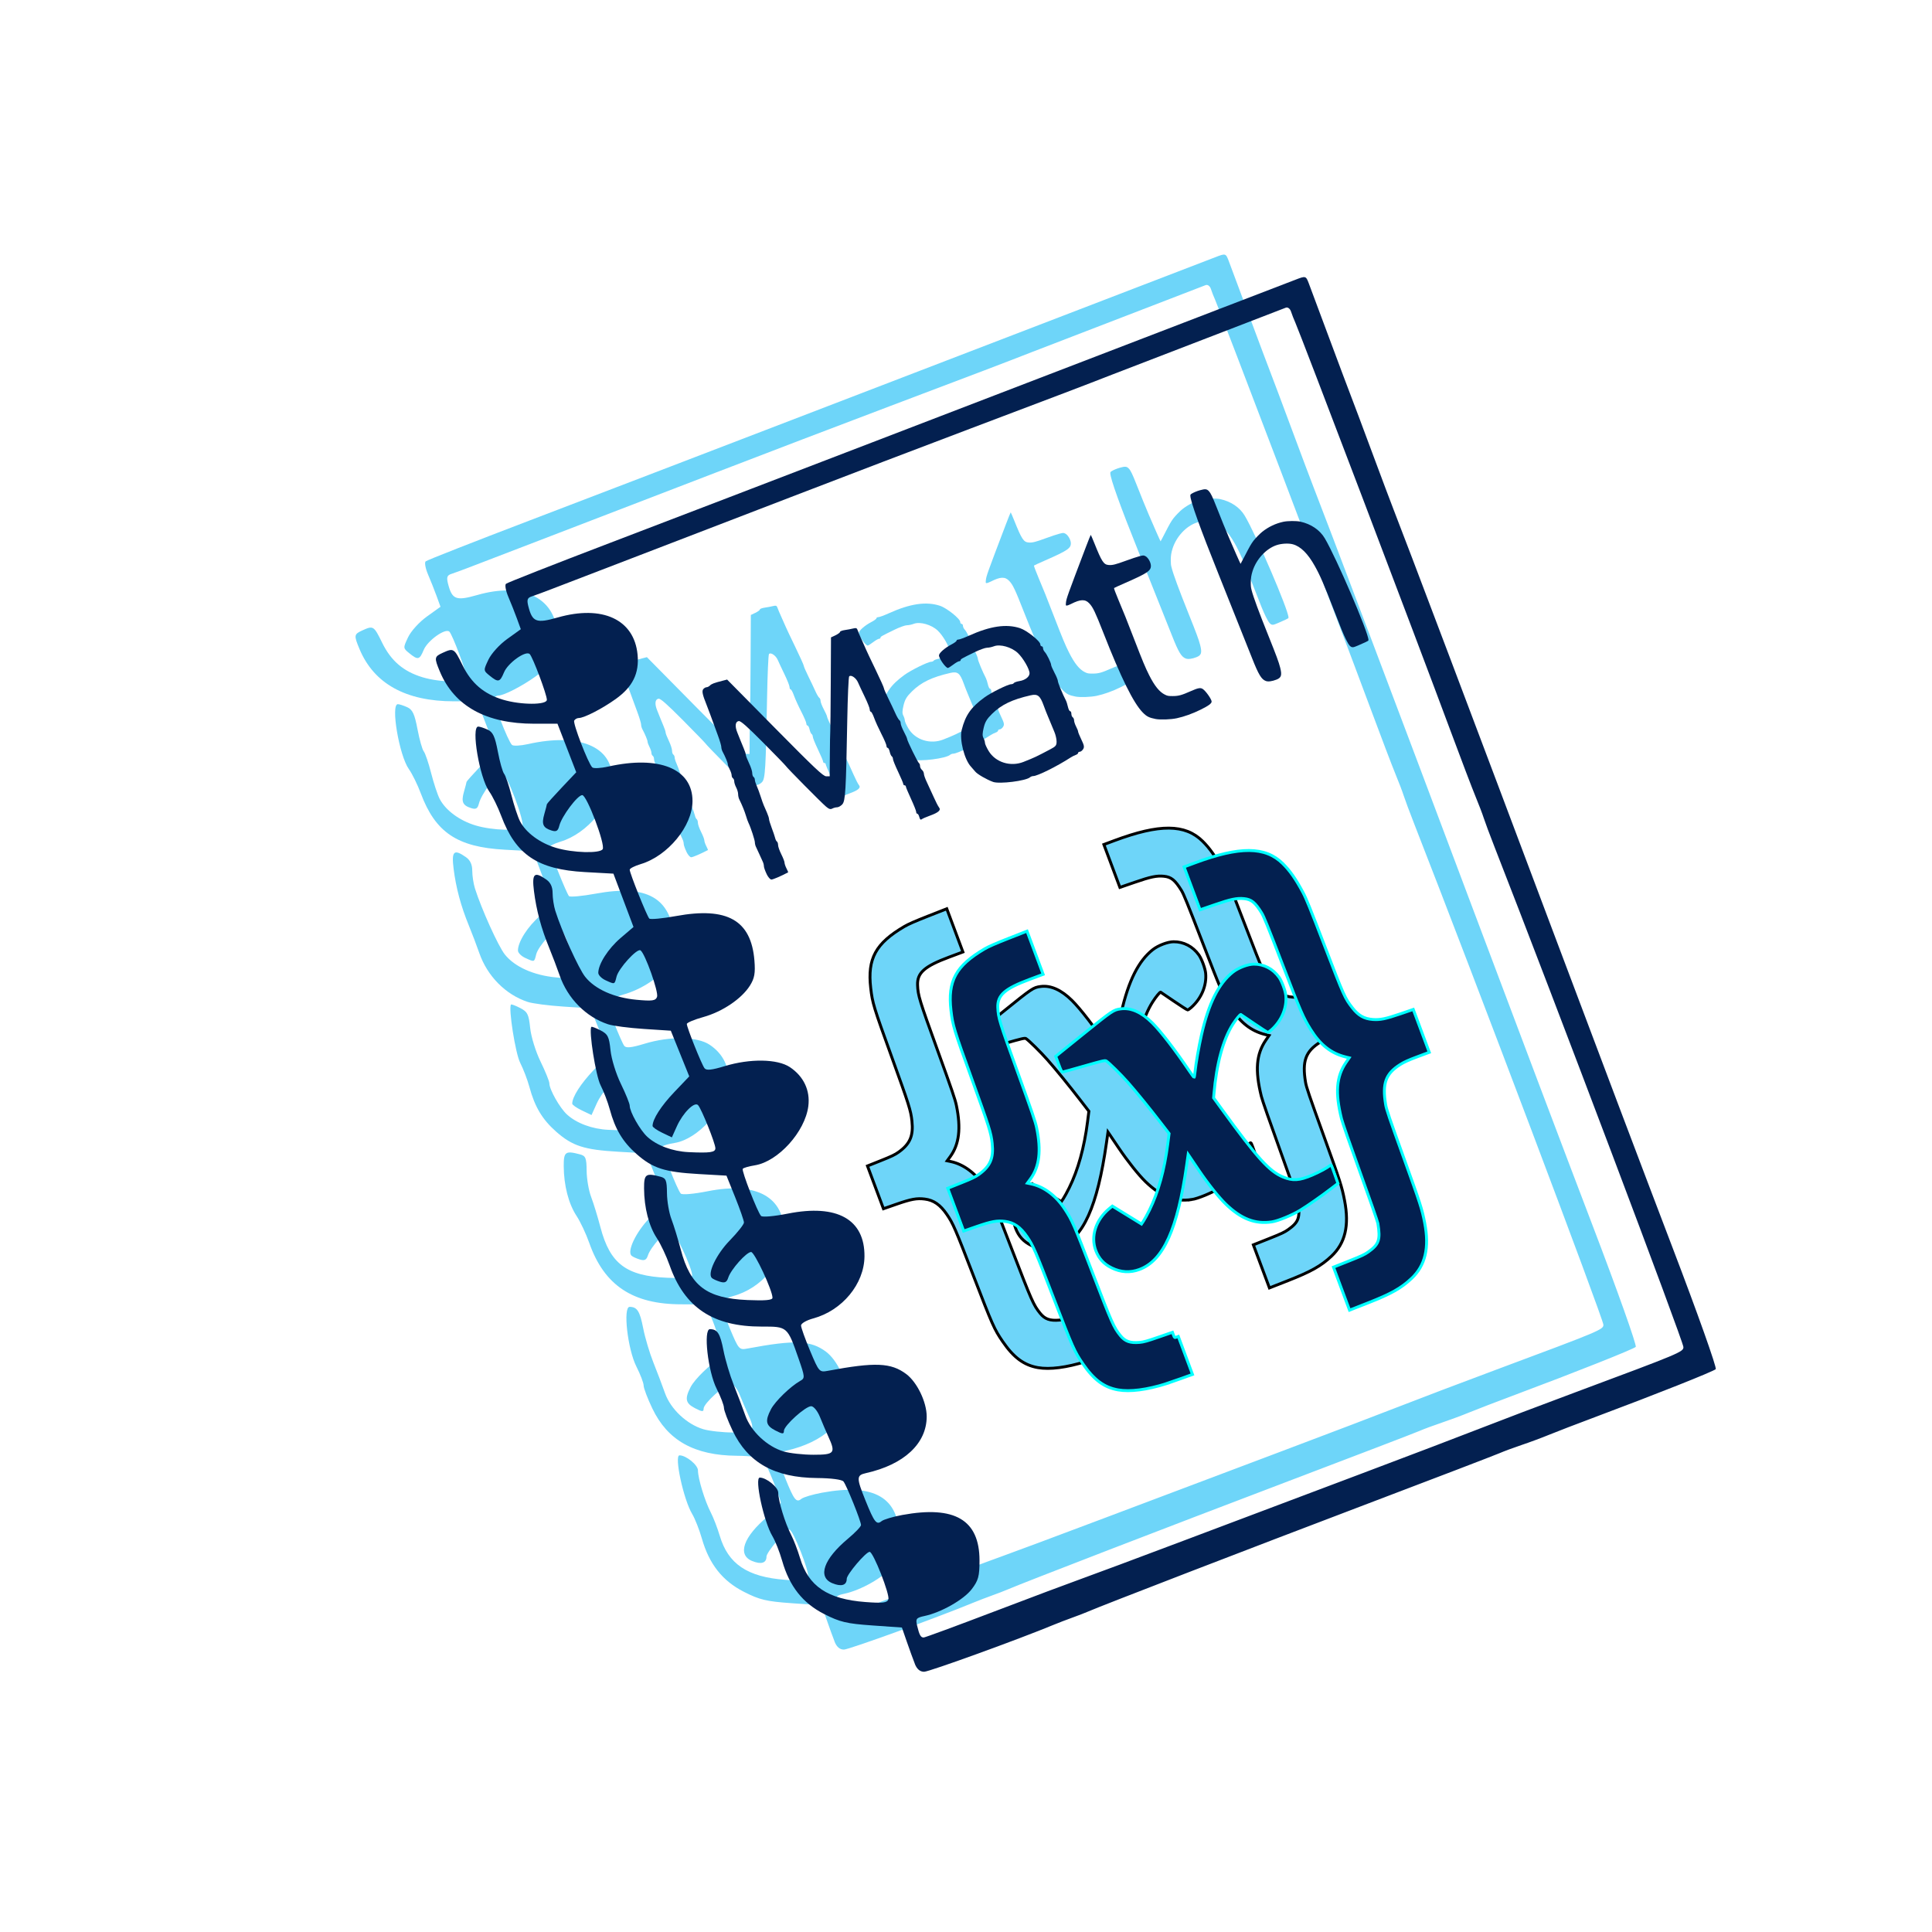<?xml version="1.0" encoding="UTF-8" standalone="no"?>
<!-- Created with Inkscape (http://www.inkscape.org/) -->

<svg
   version="1.1"
   id="svg80"
   width="512"
   height="512"
   viewBox="0 0 512 512"
   sodipodi:docname="logo maths x.svg"
   inkscape:version="1.3 (0e150ed6c4, 2023-07-21)"
   inkscape:export-filename="logo.png"
   inkscape:export-xdpi="187.5"
   inkscape:export-ydpi="187.5"
   xmlns:inkscape="http://www.inkscape.org/namespaces/inkscape"
   xmlns:sodipodi="http://sodipodi.sourceforge.net/DTD/sodipodi-0.dtd"
   xmlns="http://www.w3.org/2000/svg"
   xmlns:svg="http://www.w3.org/2000/svg"
   xmlns:rdf="http://www.w3.org/1999/02/22-rdf-syntax-ns#"
   xmlns:cc="http://creativecommons.org/ns#"
   xmlns:dc="http://purl.org/dc/elements/1.1/">
  <defs
     id="defs84">
    <clipPath
       clipPathUnits="userSpaceOnUse"
       id="clipPath27972">
      <rect
         style="opacity:1;fill:#ffff00;fill-opacity:1;fill-rule:evenodd;stroke:none;stroke-width:3.78;stroke-linecap:square;stroke-miterlimit:4;stroke-dasharray:none;stroke-opacity:1;paint-order:markers stroke fill"
         id="rect27974"
         width="611.508"
         height="483.736"
         x="-419.594"
         y="674.775" />
    </clipPath>
    <clipPath
       clipPathUnits="userSpaceOnUse"
       id="clipPath107">
      <g
         id="g107"
         transform="matrix(0.177,0,0,0.177,-148.389,300.843)">
        <rect
           y="-1528.356"
           x="938.94"
           height="1122.52"
           width="793.701"
           id="rect107"
           style="fill:#032050;fill-opacity:1;stroke-width:1" />
      </g>
    </clipPath>
    <clipPath
       clipPathUnits="userSpaceOnUse"
       id="clipPath104">
      <g
         id="g104">
        <rect
           y="-1528.356"
           x="938.94"
           height="1122.52"
           width="793.701"
           id="rect104"
           style="fill:#032050;fill-opacity:1;stroke-width:1" />
      </g>
    </clipPath>
    <clipPath
       clipPathUnits="userSpaceOnUse"
       id="clipPath105">
      <g
         id="g105"
         transform="matrix(0.583,0,0,0.583,-671.032,848.762)">
        <rect
           y="-1528.356"
           x="938.94"
           height="1122.52"
           width="793.701"
           id="rect105"
           style="fill:#032050;fill-opacity:1;stroke-width:1" />
      </g>
    </clipPath>
    <filter
       inkscape:collect="always"
       style="color-interpolation-filters:sRGB"
       id="filter2147"
       x="-0.025"
       width="1.05"
       y="-0.023"
       height="1.046">
      <feGaussianBlur
         inkscape:collect="always"
         stdDeviation="1.222"
         id="feGaussianBlur2149" />
    </filter>
    <clipPath
       clipPathUnits="userSpaceOnUse"
       id="clipPath102">
      <g
         id="g102"
         transform="matrix(0.25,0,0,0.25,-242.508,364.147)">
        <rect
           y="-1528.356"
           x="938.94"
           height="1122.52"
           width="793.701"
           id="rect102"
           style="fill:#032050;fill-opacity:1;stroke-width:1" />
      </g>
    </clipPath>
    <clipPath
       clipPathUnits="userSpaceOnUse"
       id="clipPath103">
      <g
         id="g103">
        <rect
           y="-1528.356"
           x="938.94"
           height="1122.52"
           width="793.701"
           id="rect103"
           style="fill:#032050;fill-opacity:1;stroke-width:1" />
      </g>
    </clipPath>
  </defs>
  <sodipodi:namedview
     pagecolor="#ffffff"
     bordercolor="#666666"
     borderopacity="1"
     objecttolerance="10"
     gridtolerance="10"
     guidetolerance="10"
     inkscape:pageopacity="0"
     inkscape:pageshadow="2"
     inkscape:window-width="1366"
     inkscape:window-height="699"
     id="namedview82"
     showgrid="false"
     inkscape:zoom="0.45254834"
     inkscape:cx="183.40582"
     inkscape:cy="156.88932"
     inkscape:window-x="0"
     inkscape:window-y="32"
     inkscape:window-maximized="1"
     inkscape:current-layer="svg80"
     inkscape:showpageshadow="2"
     inkscape:pagecheckerboard="0"
     inkscape:deskcolor="#d1d1d1" />
  <path
     style="opacity:1;fill:#ffff00;fill-opacity:1;fill-rule:evenodd;stroke:none;stroke-width:3.78;stroke-linecap:square;stroke-miterlimit:4;stroke-dasharray:none;stroke-opacity:1;paint-order:markers stroke fill"
     d=""
     id="path11619"
     inkscape:connector-curvature="0" />
  <path
     style="opacity:1;fill:#ffff00;fill-opacity:1;fill-rule:evenodd;stroke:#ffff00;stroke-width:3.78;stroke-linecap:square;stroke-miterlimit:4;stroke-dasharray:none;stroke-opacity:1;paint-order:markers stroke fill"
     d=""
     id="path11633"
     inkscape:connector-curvature="0" />
  <g
     id="g120"
     transform="matrix(1.69,0,0,1.69,-167.227,340.312)">
    <g
       id="g79235"
       transform="matrix(5.662,0,0,5.662,-8.493,-375.719)"
       clip-path="url(#clipPath107)">
      <path
         id="path12332"
         style="opacity:1;fill:none;stroke:#ffffff;stroke-width:0.209"
         d="m 69.728,58.456 c 0,5.725 0.091,9.112 0.346,24.031 0,0 -17.17,0.759 -25.136,0.759 -13.691,0 -24.79,-11.099 -24.79,-24.79 0,-13.691 11.099,-24.79 24.79,-24.79 13.691,0 24.79,11.099 24.79,24.79 z"
         sodipodi:nodetypes="scssss" />
      <path
         id="path11789"
         style="opacity:1;fill:#ffffff;stroke-width:0.209"
         d="m 71.056,56.53 c 0,5.725 0.091,9.112 0.346,24.031 0,0 -17.17,0.759 -25.136,0.759 -13.691,0 -24.79,-11.099 -24.79,-24.79 0,-13.691 11.099,-24.79 24.79,-24.79 13.691,0 24.79,11.099 24.79,24.79 z"
         sodipodi:nodetypes="scssss" />
    </g>
    <g
       transform="matrix(1.716,0,0,1.716,302.478,-128.364)"
       style="fill:#6ed5f9;fill-opacity:1;filter:url(#filter2147)"
       id="g2001"
       clip-path="url(#clipPath105)">
      <path
         inkscape:connector-curvature="0"
         id="path1966"
         d="m -42.333,107.48 c -0.156,-0.395 -0.487,-1.305 -0.736,-2.023 l -0.453,-1.305 -2.716,-0.19 c -2.337,-0.164 -2.95,-0.309 -4.392,-1.044 -1.96,-0.999 -3.173,-2.537 -3.837,-4.865 -0.231,-0.808 -0.631,-1.822 -0.89,-2.253 -0.788,-1.311 -1.659,-5.351 -1.154,-5.351 0.605,0 1.684,0.881 1.686,1.377 0.004,0.755 0.622,2.779 1.175,3.85 0.24,0.464 0.606,1.417 0.815,2.119 0.768,2.586 2.52,3.767 5.978,4.028 1.573,0.119 1.978,0.073 2.098,-0.237 0.163,-0.424 -1.38,-4.351 -1.71,-4.351 -0.342,0 -2.094,2.062 -2.094,2.465 0,0.595 -0.491,0.744 -1.321,0.4 -1.366,-0.566 -0.788,-2.209 1.427,-4.062 0.659,-0.551 1.198,-1.115 1.198,-1.252 0,-0.357 -1.317,-3.626 -1.604,-3.982 -0.143,-0.177 -1.121,-0.305 -2.412,-0.316 -3.89,-0.032 -6.322,-1.396 -7.723,-4.331 -0.435,-0.91 -0.79,-1.848 -0.79,-2.084 0,-0.235 -0.298,-1.015 -0.661,-1.733 -0.804,-1.588 -1.243,-5.467 -0.617,-5.46 0.688,0.008 0.931,0.39 1.236,1.954 0.168,0.861 0.588,2.271 0.932,3.132 0.344,0.861 0.823,2.123 1.063,2.803 0.511,1.447 1.988,2.838 3.491,3.289 0.556,0.167 1.79,0.303 2.743,0.303 1.925,0 2.045,-0.147 1.356,-1.657 -0.206,-0.452 -0.553,-1.263 -0.77,-1.801 -0.218,-0.54 -0.576,-0.979 -0.799,-0.979 -0.527,0 -2.494,1.779 -2.494,2.256 0,0.308 -0.127,0.302 -0.783,-0.037 -0.874,-0.452 -0.96,-0.859 -0.405,-1.932 0.378,-0.731 1.783,-2.096 2.673,-2.597 0.451,-0.254 0.444,-0.348 -0.147,-2.045 -1.021,-2.932 -1.014,-2.927 -3.358,-2.922 -4.458,0.008 -7.067,-1.729 -8.433,-5.616 -0.29,-0.826 -0.811,-1.933 -1.158,-2.46 -0.732,-1.113 -1.163,-2.787 -1.172,-4.548 -0.007,-1.319 0.154,-1.434 1.494,-1.075 0.51,0.137 0.589,0.333 0.599,1.497 0.006,0.737 0.19,1.81 0.409,2.384 0.219,0.574 0.603,1.827 0.854,2.783 0.874,3.328 2.357,4.449 6.099,4.61 1.625,0.07 2.284,0.01 2.284,-0.207 0,-0.678 -1.638,-4.184 -1.955,-4.184 -0.425,0 -1.854,1.604 -2.089,2.343 -0.133,0.419 -0.309,0.509 -0.741,0.379 -0.311,-0.094 -0.652,-0.249 -0.757,-0.345 -0.437,-0.399 0.408,-2.171 1.637,-3.432 0.712,-0.731 1.295,-1.468 1.296,-1.638 7.94e-4,-0.17 -0.359,-1.204 -0.799,-2.298 l -0.8,-1.989 -2.529,-0.144 c -3.132,-0.179 -4.207,-0.525 -5.692,-1.833 -1.266,-1.115 -1.958,-2.271 -2.449,-4.095 -0.174,-0.644 -0.552,-1.635 -0.84,-2.2 -0.436,-0.854 -1.09,-5.001 -0.84,-5.323 0.036,-0.046 0.412,0.095 0.835,0.313 0.673,0.348 0.788,0.577 0.917,1.826 0.082,0.798 0.502,2.154 0.951,3.076 0.442,0.906 0.804,1.801 0.804,1.989 0,0.559 0.949,2.237 1.606,2.84 0.873,0.801 2.306,1.333 3.779,1.403 1.959,0.092 2.445,0.022 2.445,-0.354 0,-0.446 -1.277,-3.622 -1.586,-3.944 -0.33,-0.344 -1.382,0.708 -1.936,1.936 l -0.456,1.011 -0.882,-0.421 c -0.485,-0.231 -0.882,-0.511 -0.882,-0.621 0,-0.616 0.779,-1.831 1.986,-3.096 l 1.369,-1.436 -0.843,-2.088 -0.843,-2.088 -2.466,-0.161 c -1.356,-0.088 -2.828,-0.28 -3.271,-0.426 -2.017,-0.665 -3.689,-2.353 -4.423,-4.466 -0.232,-0.666 -0.662,-1.799 -0.956,-2.517 -0.727,-1.775 -1.175,-3.442 -1.393,-5.19 -0.202,-1.614 0.026,-1.828 1.124,-1.059 0.394,0.276 0.58,0.674 0.58,1.242 0,0.459 0.111,1.187 0.246,1.617 0.593,1.879 2.135,5.286 2.732,6.038 0.897,1.128 2.631,1.904 4.681,2.096 1.446,0.135 1.751,0.093 1.887,-0.261 0.166,-0.432 -1.104,-4.003 -1.514,-4.256 -0.321,-0.199 -1.996,1.642 -2.187,2.404 -0.185,0.737 -0.144,0.723 -1.004,0.331 -0.366,-0.167 -0.665,-0.472 -0.665,-0.678 0,-0.802 0.903,-2.213 2.035,-3.18 l 1.184,-1.012 -0.918,-2.438 -0.918,-2.438 -2.606,-0.144 c -4.329,-0.24 -6.319,-1.578 -7.654,-5.145 -0.298,-0.797 -0.789,-1.796 -1.091,-2.22 -0.884,-1.241 -1.679,-5.933 -1.006,-5.933 0.137,0 0.522,0.125 0.857,0.277 0.487,0.222 0.674,0.622 0.937,2.01 0.181,0.953 0.438,1.864 0.572,2.026 0.134,0.161 0.436,1.048 0.671,1.971 0.235,0.923 0.586,1.987 0.78,2.364 0.541,1.053 1.822,1.999 3.302,2.439 1.544,0.459 4.005,0.528 4.257,0.12 0.261,-0.422 -1.448,-4.942 -1.868,-4.942 -0.429,0 -1.879,1.937 -2.095,2.798 -0.121,0.482 -0.271,0.574 -0.71,0.437 -0.783,-0.244 -0.927,-0.574 -0.659,-1.507 0.128,-0.446 0.233,-0.849 0.233,-0.894 0,-0.045 0.604,-0.721 1.343,-1.502 l 1.343,-1.42 -0.858,-2.219 -0.858,-2.219 h -2.134 c -4.387,0 -7.295,-1.61 -8.615,-4.769 -0.528,-1.263 -0.513,-1.36 0.265,-1.714 0.993,-0.452 1.044,-0.42 1.804,1.135 0.81,1.656 1.948,2.626 3.694,3.152 1.633,0.491 4.016,0.497 4.016,0.009 0,-0.472 -1.278,-3.88 -1.566,-4.175 -0.352,-0.362 -1.992,0.801 -2.35,1.667 -0.377,0.911 -0.522,0.945 -1.31,0.306 -0.581,-0.47 -0.582,-0.483 -0.114,-1.469 0.266,-0.561 1.014,-1.384 1.715,-1.888 l 1.244,-0.893 -0.351,-0.966 c -0.193,-0.531 -0.546,-1.422 -0.785,-1.979 -0.239,-0.557 -0.338,-1.099 -0.22,-1.205 0.117,-0.106 4.383,-1.783 9.48,-3.728 5.096,-1.945 15.902,-6.087 24.013,-9.205 8.111,-3.118 19.915,-7.654 26.232,-10.08 6.317,-2.426 11.913,-4.578 12.437,-4.781 0.935,-0.363 0.957,-0.357 1.221,0.335 0.148,0.388 0.989,2.643 1.87,5.012 0.881,2.369 1.763,4.718 1.96,5.22 0.197,0.502 1.078,2.852 1.958,5.22 0.88,2.369 1.763,4.718 1.962,5.22 0.843,2.122 7.976,20.996 14.402,38.108 3.801,10.121 8.79,23.319 11.086,29.329 2.297,6.01 4.078,11.021 3.958,11.135 -0.227,0.216 -5.526,2.321 -10.919,4.338 -1.723,0.644 -3.669,1.393 -4.326,1.663 -0.657,0.271 -1.773,0.685 -2.48,0.922 -0.707,0.236 -1.638,0.582 -2.069,0.769 -0.431,0.186 -5.951,2.302 -12.268,4.7 -10.551,4.007 -24.063,9.219 -25.318,9.767 -0.287,0.125 -0.933,0.375 -1.436,0.554 -0.502,0.18 -1.266,0.473 -1.697,0.651 -3.175,1.317 -11.387,4.295 -11.846,4.295 -0.374,0 -0.661,-0.243 -0.848,-0.718 z m 7.247,-4.789 c 3.427,-1.306 6.994,-2.645 7.927,-2.975 0.933,-0.33 5.279,-1.952 9.658,-3.604 4.379,-1.652 11.573,-4.364 15.988,-6.027 4.415,-1.663 9.348,-3.542 10.963,-4.175 1.615,-0.633 5.52,-2.115 8.678,-3.292 9.512,-3.544 9.788,-3.66 9.788,-4.101 0,-0.504 -11.755,-31.627 -17.28,-45.754 -0.421,-1.077 -0.859,-2.251 -0.973,-2.61 -0.114,-0.359 -0.45,-1.24 -0.747,-1.958 -0.297,-0.718 -1.326,-3.419 -2.286,-6.003 -3.049,-8.205 -13.744,-36.338 -14.19,-37.325 -0.13,-0.287 -0.306,-0.74 -0.392,-1.006 -0.086,-0.266 -0.302,-0.423 -0.48,-0.349 -0.178,0.074 -3.437,1.33 -7.241,2.791 -3.804,1.461 -7.68,2.954 -8.613,3.318 -2.786,1.087 -4.447,1.72 -12.92,4.921 -4.45,1.681 -11.674,4.437 -16.052,6.125 -4.379,1.687 -10.78,4.149 -14.225,5.47 -3.445,1.321 -6.969,2.675 -7.83,3.008 -0.861,0.333 -1.784,0.675 -2.051,0.76 -0.381,0.121 -0.446,0.307 -0.306,0.87 0.368,1.475 0.725,1.615 2.69,1.053 4.089,-1.169 6.994,0.18 7.302,3.39 0.164,1.711 -0.44,2.945 -1.988,4.056 -1.234,0.886 -2.899,1.742 -3.388,1.742 -0.149,0 -0.336,0.104 -0.415,0.232 -0.145,0.235 1.265,3.897 1.648,4.28 0.114,0.114 0.776,0.081 1.47,-0.075 4.653,-1.043 7.699,0.208 7.693,3.158 -0.005,2.283 -2.253,5.017 -4.738,5.761 -0.551,0.165 -1.002,0.396 -1.002,0.513 0,0.312 1.574,4.24 1.787,4.461 0.1,0.104 1.202,0.002 2.448,-0.227 4.678,-0.859 6.865,0.381 7.164,4.061 0.094,1.156 0.009,1.633 -0.411,2.299 -0.757,1.201 -2.517,2.387 -4.262,2.872 -0.828,0.23 -1.505,0.515 -1.505,0.634 0,0.319 1.35,3.696 1.617,4.044 0.17,0.221 0.653,0.171 1.851,-0.194 2.314,-0.704 4.819,-0.664 5.955,0.095 1.256,0.839 1.864,2.127 1.683,3.563 -0.296,2.342 -2.763,5.07 -4.892,5.41 -0.553,0.088 -1.049,0.233 -1.103,0.322 -0.116,0.193 1.356,3.977 1.674,4.305 0.126,0.129 1.187,0.036 2.455,-0.215 4.497,-0.892 7.028,0.524 6.998,3.915 -0.023,2.516 -2.037,4.951 -4.689,5.669 -0.61,0.165 -1.109,0.455 -1.109,0.643 0,0.189 0.373,1.232 0.829,2.318 0.813,1.938 0.844,1.972 1.631,1.824 4.311,-0.807 5.761,-0.746 7.154,0.296 0.995,0.745 1.87,2.562 1.87,3.884 0,2.465 -2.07,4.394 -5.547,5.17 -0.885,0.198 -0.889,0.419 -0.042,2.52 0.797,1.978 1.009,2.249 1.467,1.872 0.186,-0.153 1.034,-0.406 1.886,-0.563 4.8,-0.884 7.059,0.444 7.063,4.152 0.002,1.45 -0.102,1.833 -0.714,2.632 -0.731,0.955 -2.786,2.123 -4.309,2.449 -0.76,0.162 -0.831,0.253 -0.682,0.878 0.207,0.869 0.328,1.089 0.601,1.089 0.118,0 3.018,-1.069 6.445,-2.375 z"
         style="opacity:1;fill:#6ed5f9;fill-opacity:1;fill-rule:evenodd;stroke:none;stroke-width:1;stroke-linecap:square;stroke-miterlimit:4;stroke-dasharray:none;stroke-opacity:1;paint-order:markers stroke fill" />
      <path
         style="fill:#6ed5f9;fill-opacity:1;stroke:#000000;stroke-width:0.265;stroke-opacity:1"
         d="m -19.346,81.865 c -1.798,0.562 -3.324,0.758 -4.414,0.567 -1.277,-0.224 -2.219,-0.923 -3.22,-2.386 -0.772,-1.129 -0.925,-1.473 -2.677,-6.022 -1.665,-4.323 -1.854,-4.759 -2.422,-5.59 -0.607,-0.888 -1.208,-1.306 -2.022,-1.406 -0.729,-0.09 -1.237,0.003 -2.591,0.473 l -1.182,0.411 -0.73,-1.954 -0.73,-1.954 1.219,-0.487 c 1.001,-0.399 1.292,-0.539 1.626,-0.778 1.044,-0.747 1.363,-1.492 1.218,-2.839 -0.104,-0.968 -0.262,-1.469 -1.842,-5.839 -1.659,-4.59 -1.767,-4.943 -1.925,-6.312 -0.311,-2.696 0.447,-4.084 3.072,-5.626 0.367,-0.216 0.993,-0.49 2.196,-0.962 l 1.682,-0.66 0.737,1.974 0.737,1.974 -1.259,0.47 c -2.259,0.843 -2.926,1.436 -2.884,2.557 0.035,0.945 0.159,1.351 1.834,5.976 1.31,3.619 1.6,4.468 1.714,5.017 0.434,2.097 0.257,3.561 -0.565,4.684 l -0.277,0.379 0.328,0.069 c 1.177,0.248 2.284,1.076 3.09,2.311 0.685,1.05 0.811,1.338 2.536,5.824 1.772,4.606 1.936,4.977 2.541,5.729 0.432,0.537 0.895,0.701 1.763,0.625 0.37,-0.032 0.706,-0.126 1.728,-0.481 l 1.269,-0.441 0.095,0.253 c 0.091,0.243 0.102,0.251 0.268,0.189 l 0.174,-0.065 0.648,1.736 0.648,1.736 -1.031,0.373 c -0.567,0.205 -1.177,0.418 -1.356,0.474 z m 16.008,-8.686 -0.734,-1.967 1.392,-0.553 c 1.161,-0.461 1.459,-0.6 1.792,-0.838 0.977,-0.697 1.116,-1.112 0.873,-2.609 -0.029,-0.179 -0.725,-2.18 -1.615,-4.642 -0.935,-2.588 -1.624,-4.57 -1.713,-4.931 -0.587,-2.376 -0.468,-3.849 0.414,-5.136 l 0.29,-0.423 -0.348,-0.086 c -1.304,-0.323 -2.301,-1.111 -3.167,-2.501 -0.693,-1.113 -0.895,-1.579 -2.592,-5.988 -1.338,-3.474 -1.69,-4.342 -1.898,-4.68 -0.586,-0.947 -0.932,-1.228 -1.598,-1.295 -0.664,-0.066 -1.203,0.046 -2.696,0.56 l -1.329,0.458 -0.732,-1.959 -0.732,-1.959 0.969,-0.362 c 4.12,-1.534 6.456,-1.518 8.052,0.059 0.656,0.648 1.187,1.408 1.846,2.64 0.301,0.562 0.663,1.455 1.997,4.924 1.756,4.566 1.835,4.742 2.527,5.628 0.543,0.695 1.064,0.993 1.844,1.055 0.673,0.053 1.174,-0.047 2.503,-0.501 l 1.213,-0.415 0.732,1.96 0.732,1.96 -1.085,0.406 c -0.831,0.311 -1.198,0.477 -1.567,0.709 -1.335,0.838 -1.659,1.729 -1.334,3.67 0.074,0.444 0.334,1.209 1.651,4.856 1.53,4.237 1.668,4.668 1.915,5.944 0.442,2.285 0.061,3.899 -1.2,5.085 -0.95,0.894 -1.864,1.408 -3.985,2.24 l -1.682,0.66 -0.734,-1.967 z m -6.367,-6.106 c -1.526,0.227 -2.799,-0.264 -4.208,-1.622 -0.639,-0.616 -1.651,-1.887 -2.474,-3.107 -0.381,-0.565 -0.755,-1.118 -0.831,-1.23 l -0.138,-0.203 -0.137,0.965 c -0.832,5.852 -2.128,8.724 -4.306,9.542 -0.859,0.323 -1.712,0.275 -2.557,-0.143 -0.725,-0.359 -1.17,-0.847 -1.449,-1.591 -0.486,-1.293 0.005,-2.809 1.238,-3.824 l 0.278,-0.229 1.332,0.819 1.332,0.819 0.188,-0.28 c 0.103,-0.154 0.346,-0.599 0.538,-0.988 0.807,-1.63 1.373,-3.672 1.675,-6.044 l 0.122,-0.954 -0.798,-1.035 c -1.051,-1.362 -2.199,-2.771 -2.99,-3.669 -0.619,-0.702 -1.713,-1.781 -1.962,-1.935 -0.107,-0.066 -0.357,-0.008 -2.017,0.468 -1.043,0.299 -1.932,0.545 -1.977,0.548 -0.059,0.003 -0.154,-0.191 -0.35,-0.716 l -0.269,-0.72 2.52,-2.034 c 2.671,-2.156 2.762,-2.217 3.438,-2.306 0.922,-0.121 1.884,0.309 2.865,1.281 0.77,0.763 2.083,2.465 3.375,4.378 0.23,0.34 0.433,0.613 0.452,0.606 0.018,-0.007 0.054,-0.221 0.08,-0.475 0.077,-0.771 0.356,-2.371 0.599,-3.438 0.654,-2.871 1.575,-4.701 2.878,-5.722 0.49,-0.384 1.353,-0.712 1.89,-0.718 0.925,-0.011 1.767,0.429 2.322,1.211 0.25,0.353 0.571,1.22 0.614,1.66 0.109,1.118 -0.381,2.294 -1.302,3.121 -0.147,0.132 -0.303,0.24 -0.346,0.239 -0.044,-5.3e-4 -0.609,-0.362 -1.256,-0.803 -0.647,-0.442 -1.191,-0.811 -1.209,-0.821 -0.058,-0.032 -0.445,0.44 -0.732,0.892 -0.891,1.401 -1.489,3.604 -1.726,6.353 l -0.032,0.375 0.791,1.089 c 3.194,4.401 4.293,5.617 5.552,6.14 0.887,0.369 1.494,0.331 2.664,-0.168 0.671,-0.286 1.345,-0.649 1.655,-0.893 0.092,-0.072 0.11,-0.036 0.4,0.786 l 0.304,0.862 -0.641,0.49 c -0.92,0.702 -2.114,1.536 -2.798,1.954 -0.756,0.462 -2.031,0.987 -2.599,1.072 z"
         id="path1968"
         inkscape:connector-curvature="0" />
      <path
         inkscape:connector-curvature="0"
         id="path1970"
         d="m -20.321,21.11 c -0.601,-0.117 -0.817,-0.228 -1.185,-0.605 -0.84,-0.861 -1.991,-3.193 -3.581,-7.252 -0.749,-1.912 -0.96,-2.356 -1.29,-2.707 -0.382,-0.407 -0.808,-0.393 -1.688,0.055 -0.151,0.077 -0.32,0.139 -0.375,0.139 -0.096,0 -0.1,-0.012 -0.076,-0.256 0.038,-0.39 0.123,-0.626 1.827,-5.104 0.231,-0.607 0.43,-1.103 0.443,-1.103 0.013,-2.7e-4 0.162,0.346 0.331,0.768 0.675,1.683 0.849,1.948 1.304,1.986 0.347,0.029 0.62,-0.04 1.607,-0.402 0.467,-0.172 1.014,-0.353 1.214,-0.402 0.358,-0.089 0.367,-0.089 0.536,-0.006 0.222,0.109 0.47,0.513 0.499,0.815 0.049,0.508 -0.257,0.72 -2.36,1.641 -0.529,0.232 -0.98,0.438 -1.002,0.46 -0.024,0.023 0.137,0.46 0.388,1.055 0.516,1.223 0.711,1.712 1.486,3.715 0.733,1.896 0.983,2.494 1.328,3.18 0.499,0.992 0.95,1.55 1.45,1.794 0.237,0.116 0.308,0.129 0.711,0.129 0.529,10e-6 0.812,-0.077 1.663,-0.454 0.653,-0.289 0.865,-0.328 1.074,-0.197 0.272,0.17 0.817,0.942 0.818,1.158 8.6e-4,0.173 -0.279,0.38 -1.001,0.738 -0.726,0.36 -1.507,0.641 -2.18,0.785 -0.551,0.118 -1.516,0.153 -1.94,0.07 z"
         style="opacity:1;fill:#6ed5f9;fill-opacity:1;fill-rule:evenodd;stroke:none;stroke-width:1;stroke-linecap:square;stroke-miterlimit:4;stroke-dasharray:none;stroke-opacity:1;paint-order:markers stroke fill" />
      <path
         inkscape:export-ydpi="95"
         inkscape:export-xdpi="95"
         inkscape:connector-curvature="0"
         id="path1972"
         d="m -10.241,17.637 c -0.403,-0.144 -0.668,-0.583 -1.261,-2.086 -0.461,-1.169 -2.214,-5.563 -3.061,-7.671 -1.675,-4.17 -2.581,-6.692 -2.581,-7.183 0,-0.098 0.011,-0.113 0.129,-0.189 0.165,-0.106 0.468,-0.231 0.758,-0.313 0.473,-0.134 0.619,-0.118 0.81,0.087 0.171,0.184 0.323,0.5 0.707,1.471 0.476,1.205 0.784,1.963 1.108,2.727 0.4,0.943 1.065,2.445 1.082,2.445 0.008,-2.6e-5 0.189,-0.342 0.402,-0.759 0.407,-0.797 0.564,-1.071 0.773,-1.345 0.164,-0.216 0.596,-0.66 0.801,-0.823 0.57,-0.454 1.234,-0.769 1.938,-0.919 0.39,-0.084 1.186,-0.09 1.54,-0.012 0.986,0.215 1.789,0.761 2.24,1.522 1.061,1.789 3.995,8.619 3.995,9.298 0,0.064 -0.027,0.084 -0.262,0.194 -0.455,0.213 -0.949,0.422 -1.069,0.453 -0.272,0.069 -0.432,-0.086 -0.739,-0.715 C -3.178,13.31 -3.33,12.941 -4.009,11.186 -4.933,8.798 -5.28,7.996 -5.766,7.128 -6.408,5.979 -7.065,5.331 -7.779,5.138 -8.175,5.032 -8.822,5.068 -9.274,5.221 c -0.955,0.325 -1.842,1.287 -2.182,2.367 -0.121,0.383 -0.163,0.664 -0.162,1.071 5.8e-4,0.321 0.012,0.419 0.076,0.671 0.159,0.626 0.67,2.013 1.559,4.229 0.702,1.75 0.924,2.349 1.05,2.843 0.182,0.709 0.112,0.936 -0.343,1.111 -0.404,0.156 -0.751,0.2 -0.965,0.124 z"
         style="opacity:1;fill:#6ed5f9;fill-opacity:1;fill-rule:evenodd;stroke:none;stroke-width:1;stroke-linecap:square;stroke-miterlimit:4;stroke-dasharray:none;stroke-opacity:1;paint-order:markers stroke fill" />
      <path
         inkscape:connector-curvature="0"
         id="path1974"
         d="m -55.881,35.277 c -0.136,-0.28 -0.246,-0.599 -0.246,-0.709 0,-0.11 -0.045,-0.293 -0.101,-0.405 -0.055,-0.113 -0.194,-0.417 -0.308,-0.677 -0.114,-0.26 -0.255,-0.564 -0.312,-0.677 -0.058,-0.113 -0.105,-0.3 -0.105,-0.417 0,-0.209 -0.384,-1.386 -0.579,-1.775 -0.055,-0.109 -0.163,-0.411 -0.241,-0.671 -0.127,-0.427 -0.337,-0.94 -0.613,-1.503 -0.055,-0.113 -0.101,-0.325 -0.101,-0.472 -2.97e-4,-0.147 -0.08,-0.419 -0.177,-0.605 -0.097,-0.186 -0.176,-0.435 -0.176,-0.553 0,-0.119 -0.053,-0.248 -0.118,-0.288 -0.065,-0.04 -0.118,-0.163 -0.119,-0.272 -2.97e-4,-0.11 -0.08,-0.352 -0.177,-0.537 -0.097,-0.186 -0.176,-0.403 -0.176,-0.483 0,-0.137 -0.231,-0.692 -0.48,-1.153 -0.061,-0.113 -0.11,-0.297 -0.11,-0.41 0,-0.113 -0.136,-0.578 -0.302,-1.034 -0.671,-1.838 -0.915,-2.497 -1.052,-2.834 -0.369,-0.911 -0.438,-1.246 -0.293,-1.422 0.078,-0.094 0.211,-0.171 0.296,-0.171 0.085,0 0.224,-0.07 0.31,-0.156 0.155,-0.155 0.366,-0.234 1.159,-0.438 l 0.413,-0.106 4.365,4.422 c 3.645,3.692 4.419,4.421 4.69,4.421 h 0.324 l 0.012,-1.917 c 0.007,-1.055 0.023,-2.023 0.037,-2.153 0.014,-0.13 0.035,-2.124 0.047,-4.432 l 0.022,-4.196 0.413,-0.197 c 0.227,-0.108 0.413,-0.245 0.413,-0.304 0,-0.059 0.199,-0.135 0.442,-0.169 0.243,-0.034 0.588,-0.099 0.765,-0.144 0.255,-0.065 0.338,-0.035 0.394,0.138 0.039,0.121 0.205,0.512 0.368,0.869 0.163,0.357 0.34,0.755 0.392,0.885 0.052,0.13 0.445,0.958 0.872,1.841 0.428,0.883 0.778,1.659 0.778,1.724 0,0.066 0.181,0.485 0.401,0.932 0.221,0.447 0.513,1.061 0.649,1.366 0.136,0.304 0.3,0.586 0.366,0.626 0.065,0.04 0.118,0.168 0.118,0.285 0,0.116 0.133,0.461 0.295,0.766 0.162,0.305 0.295,0.602 0.295,0.66 0,0.163 0.988,2.178 1.09,2.222 0.05,0.022 0.09,0.135 0.09,0.251 0,0.116 0.08,0.278 0.177,0.359 0.097,0.081 0.177,0.242 0.177,0.358 0,0.116 0.125,0.468 0.277,0.782 0.153,0.314 0.429,0.916 0.615,1.338 0.185,0.422 0.406,0.851 0.49,0.954 0.202,0.247 -0.048,0.47 -0.852,0.761 -0.324,0.117 -0.654,0.262 -0.733,0.322 -0.1,0.076 -0.166,0.017 -0.219,-0.197 -0.042,-0.168 -0.124,-0.305 -0.182,-0.305 -0.058,0 -0.105,-0.076 -0.105,-0.17 0,-0.093 -0.212,-0.628 -0.472,-1.187 -0.26,-0.559 -0.472,-1.067 -0.472,-1.128 0,-0.061 -0.053,-0.111 -0.118,-0.111 -0.065,0 -0.118,-0.056 -0.118,-0.125 0,-0.069 -0.212,-0.57 -0.472,-1.114 -0.26,-0.544 -0.472,-1.068 -0.472,-1.166 0,-0.097 -0.049,-0.207 -0.109,-0.244 -0.06,-0.037 -0.144,-0.226 -0.186,-0.42 -0.043,-0.194 -0.126,-0.353 -0.186,-0.353 -0.06,0 -0.109,-0.084 -0.109,-0.187 0,-0.103 -0.21,-0.594 -0.466,-1.091 -0.256,-0.497 -0.556,-1.156 -0.665,-1.465 -0.109,-0.308 -0.245,-0.56 -0.301,-0.56 -0.056,0 -0.102,-0.095 -0.102,-0.212 0,-0.117 -0.204,-0.634 -0.454,-1.15 -0.25,-0.516 -0.527,-1.108 -0.616,-1.316 -0.178,-0.416 -0.64,-0.735 -0.809,-0.558 -0.057,0.06 -0.136,1.862 -0.175,4.003 -0.117,6.508 -0.17,7.388 -0.456,7.698 -0.135,0.146 -0.345,0.265 -0.468,0.265 -0.123,0 -0.322,0.053 -0.443,0.118 -0.171,0.092 -0.298,0.052 -0.573,-0.18 -0.421,-0.354 -3.56,-3.527 -3.678,-3.717 -0.045,-0.073 -0.976,-1.033 -2.069,-2.134 -1.461,-1.471 -2.052,-1.992 -2.229,-1.967 -0.324,0.046 -0.372,0.477 -0.12,1.084 0.111,0.267 0.241,0.591 0.289,0.721 0.048,0.13 0.175,0.437 0.281,0.682 0.106,0.246 0.193,0.514 0.193,0.597 0,0.083 0.133,0.426 0.295,0.762 0.162,0.336 0.295,0.741 0.295,0.9 0,0.159 0.053,0.321 0.118,0.362 0.065,0.04 0.118,0.155 0.118,0.255 0,0.1 0.076,0.349 0.169,0.553 0.093,0.204 0.253,0.637 0.357,0.962 0.103,0.324 0.234,0.696 0.291,0.826 0.057,0.13 0.188,0.43 0.292,0.667 0.104,0.237 0.189,0.503 0.189,0.592 0,0.088 0.112,0.452 0.248,0.808 0.136,0.356 0.275,0.767 0.309,0.914 0.034,0.147 0.108,0.296 0.165,0.331 0.057,0.035 0.104,0.181 0.104,0.323 2.74e-4,0.142 0.133,0.52 0.295,0.839 0.162,0.319 0.295,0.664 0.295,0.767 3.08e-4,0.103 0.081,0.34 0.179,0.528 0.098,0.188 0.164,0.349 0.147,0.359 -0.665,0.35 -1.378,0.656 -1.527,0.656 -0.112,0 -0.298,-0.215 -0.441,-0.509 z"
         style="opacity:1;fill:#6ed5f9;fill-opacity:1;fill-rule:evenodd;stroke:none;stroke-width:1;stroke-linecap:square;stroke-miterlimit:4;stroke-dasharray:none;stroke-opacity:1;paint-order:markers stroke fill" />
      <path
         inkscape:connector-curvature="0"
         id="path1976"
         d="m -35.181,26.861 c -0.579,-0.21 -1.431,-0.702 -1.623,-0.938 -0.122,-0.15 -0.3,-0.356 -0.396,-0.458 -0.601,-0.641 -1.066,-2.481 -0.846,-3.352 0.341,-1.352 0.85,-2.079 2.09,-2.98 0.615,-0.447 2.151,-1.203 2.445,-1.203 0.093,0 0.199,-0.048 0.235,-0.107 0.036,-0.059 0.269,-0.14 0.517,-0.18 0.516,-0.084 0.914,-0.393 0.914,-0.71 0,-0.383 -0.587,-1.397 -1.073,-1.856 -0.571,-0.538 -1.615,-0.834 -2.178,-0.617 -0.191,0.074 -0.479,0.134 -0.64,0.134 -0.161,0 -0.663,0.181 -1.116,0.401 -1.215,0.592 -1.293,0.637 -1.293,0.74 0,0.052 -0.059,0.094 -0.132,0.094 -0.072,0 -0.314,0.139 -0.537,0.309 -0.223,0.17 -0.445,0.309 -0.495,0.309 -0.203,0 -0.813,-0.863 -0.813,-1.149 0,-0.213 0.551,-0.694 1.148,-1.002 0.252,-0.13 0.458,-0.282 0.458,-0.34 0,-0.057 0.079,-0.104 0.177,-0.104 0.097,0 0.528,-0.159 0.957,-0.353 1.948,-0.881 3.413,-1.097 4.666,-0.687 0.627,0.205 1.859,1.19 1.859,1.486 0,0.095 0.056,0.172 0.124,0.172 0.068,0 0.124,0.079 0.124,0.176 0,0.097 0.072,0.25 0.159,0.34 0.185,0.19 0.582,1.005 0.582,1.195 0,0.071 0.139,0.391 0.309,0.71 0.17,0.319 0.309,0.659 0.309,0.755 0,0.152 0.442,1.219 0.733,1.769 0.055,0.104 0.139,0.368 0.187,0.587 0.048,0.219 0.138,0.397 0.201,0.397 0.063,0 0.114,0.108 0.114,0.24 0,0.132 0.056,0.274 0.124,0.316 0.068,0.042 0.124,0.17 0.124,0.285 3.11e-4,0.115 0.084,0.368 0.185,0.563 0.101,0.195 0.185,0.403 0.185,0.464 0,0.06 0.136,0.393 0.303,0.738 0.249,0.516 0.277,0.67 0.156,0.864 -0.081,0.13 -0.217,0.236 -0.303,0.236 -0.086,0 -0.156,0.049 -0.156,0.109 0,0.06 -0.097,0.142 -0.216,0.182 -0.119,0.04 -0.326,0.144 -0.46,0.231 -1.262,0.817 -3.043,1.702 -3.425,1.702 -0.095,0 -0.226,0.048 -0.29,0.106 -0.368,0.334 -2.801,0.638 -3.391,0.425 z m 2.795,-1.834 c 1.042,-0.416 1.1,-0.443 2.424,-1.141 0.52,-0.274 0.587,-0.356 0.587,-0.72 0,-0.226 -0.091,-0.621 -0.202,-0.878 -0.111,-0.257 -0.256,-0.606 -0.322,-0.776 -0.066,-0.17 -0.192,-0.476 -0.281,-0.679 -0.089,-0.204 -0.256,-0.631 -0.371,-0.948 -0.329,-0.911 -0.551,-1.085 -1.193,-0.939 -1.694,0.385 -2.679,0.858 -3.532,1.698 -0.475,0.468 -0.632,0.729 -0.761,1.266 -0.122,0.508 -0.128,0.74 -0.024,0.935 0.076,0.142 0.139,0.344 0.139,0.447 0,0.104 0.151,0.438 0.335,0.743 0.631,1.045 2.005,1.472 3.202,0.994 z"
         style="opacity:1;fill:#6ed5f9;fill-opacity:1;fill-rule:evenodd;stroke:none;stroke-width:1;stroke-linecap:square;stroke-miterlimit:4;stroke-dasharray:none;stroke-opacity:1;paint-order:markers stroke fill" />
    </g>
    <path
       inkscape:connector-curvature="0"
       id="path4782"
       d="m 1091.123,-1268.171 c -0.267,-0.677 -0.835,-2.239 -1.262,-3.47 l -0.776,-2.239 -4.66,-0.327 c -4.01,-0.281 -5.061,-0.531 -7.534,-1.791 -3.362,-1.713 -5.444,-4.353 -6.583,-8.347 -0.396,-1.387 -1.083,-3.126 -1.527,-3.865 -1.352,-2.249 -2.847,-9.18 -1.98,-9.18 1.038,0 2.889,1.511 2.893,2.362 0.01,1.296 1.066,4.768 2.016,6.605 0.411,0.796 1.04,2.431 1.398,3.635 1.318,4.437 4.322,6.462 10.255,6.911 2.699,0.204 3.394,0.126 3.598,-0.406 0.279,-0.728 -2.368,-7.464 -2.933,-7.464 -0.588,0 -3.593,3.537 -3.593,4.229 0,1.021 -0.842,1.276 -2.266,0.686 -2.344,-0.971 -1.353,-3.79 2.449,-6.968 1.131,-0.945 2.056,-1.912 2.056,-2.148 0,-0.612 -2.259,-6.22 -2.751,-6.832 -0.244,-0.304 -1.923,-0.523 -4.138,-0.542 -6.673,-0.055 -10.846,-2.396 -13.248,-7.43 -0.746,-1.562 -1.355,-3.171 -1.355,-3.574 0,-0.404 -0.511,-1.742 -1.135,-2.974 -1.38,-2.724 -2.132,-9.378 -1.059,-9.367 1.181,0.014 1.596,0.669 2.121,3.352 0.289,1.478 1.009,3.896 1.599,5.373 0.591,1.478 1.411,3.642 1.824,4.809 0.877,2.483 3.41,4.869 5.989,5.642 0.954,0.286 3.071,0.52 4.705,0.52 3.302,0 3.509,-0.252 2.327,-2.843 -0.354,-0.776 -0.948,-2.167 -1.321,-3.09 -0.373,-0.926 -0.988,-1.679 -1.37,-1.679 -0.904,0 -4.278,3.053 -4.278,3.87 0,0.529 -0.218,0.518 -1.343,-0.064 -1.5,-0.776 -1.646,-1.474 -0.695,-3.314 0.649,-1.255 3.059,-3.596 4.586,-4.456 0.773,-0.435 0.762,-0.597 -0.252,-3.508 -1.751,-5.031 -1.74,-5.021 -5.761,-5.013 -7.647,0.014 -12.124,-2.967 -14.468,-9.635 -0.498,-1.416 -1.392,-3.316 -1.987,-4.221 -1.255,-1.909 -1.995,-4.781 -2.01,-7.803 -0.012,-2.262 0.265,-2.461 2.564,-1.845 0.875,0.234 1.01,0.572 1.027,2.569 0.011,1.264 0.326,3.105 0.701,4.09 0.375,0.985 1.034,3.134 1.465,4.775 1.499,5.71 4.044,7.633 10.464,7.908 2.787,0.119 3.918,0.017 3.918,-0.356 0,-1.163 -2.811,-7.178 -3.354,-7.178 -0.728,0 -3.181,2.751 -3.583,4.019 -0.228,0.719 -0.53,0.874 -1.271,0.651 -0.534,-0.161 -1.119,-0.427 -1.298,-0.592 -0.749,-0.685 0.701,-3.724 2.808,-5.888 1.222,-1.254 2.222,-2.519 2.223,-2.81 0,-0.291 -0.615,-2.065 -1.37,-3.942 l -1.373,-3.412 -4.339,-0.248 c -5.372,-0.307 -7.216,-0.9 -9.765,-3.144 -2.172,-1.912 -3.358,-3.896 -4.201,-7.024 -0.298,-1.105 -0.946,-2.804 -1.442,-3.775 -0.748,-1.465 -1.87,-8.579 -1.441,-9.132 0.062,-0.08 0.707,0.162 1.433,0.538 1.154,0.597 1.352,0.99 1.573,3.132 0.141,1.37 0.861,3.696 1.632,5.277 0.759,1.555 1.379,3.09 1.379,3.412 0,0.959 1.628,3.837 2.755,4.872 1.498,1.374 3.957,2.287 6.483,2.406 3.36,0.159 4.195,0.037 4.195,-0.607 0,-0.765 -2.191,-6.214 -2.72,-6.766 -0.567,-0.59 -2.371,1.214 -3.321,3.322 l -0.782,1.734 -1.514,-0.722 c -0.833,-0.397 -1.514,-0.877 -1.514,-1.066 0,-1.057 1.336,-3.141 3.406,-5.311 l 2.348,-2.463 -1.446,-3.582 -1.446,-3.582 -4.23,-0.276 c -2.326,-0.152 -4.852,-0.481 -5.612,-0.731 -3.459,-1.141 -6.328,-4.037 -7.587,-7.661 -0.397,-1.143 -1.135,-3.086 -1.64,-4.318 -1.248,-3.045 -2.015,-5.904 -2.39,-8.904 -0.346,-2.768 0.045,-3.136 1.928,-1.817 0.676,0.473 0.995,1.157 0.995,2.13 0,0.788 0.19,2.036 0.423,2.773 1.017,3.224 3.662,9.069 4.687,10.358 1.539,1.935 4.514,3.267 8.03,3.595 2.48,0.232 3.004,0.159 3.237,-0.448 0.285,-0.742 -1.894,-6.867 -2.597,-7.302 -0.551,-0.341 -3.425,2.817 -3.753,4.124 -0.317,1.264 -0.247,1.241 -1.722,0.569 -0.627,-0.286 -1.141,-0.809 -1.141,-1.164 0,-1.375 1.549,-3.796 3.491,-5.456 l 2.031,-1.736 -1.575,-4.182 -1.575,-4.182 -4.471,-0.247 c -7.426,-0.411 -10.841,-2.707 -13.131,-8.827 -0.512,-1.368 -1.354,-3.082 -1.872,-3.809 -1.516,-2.129 -2.881,-10.178 -1.726,-10.178 0.235,0 0.896,0.214 1.47,0.476 0.836,0.381 1.156,1.067 1.607,3.447 0.31,1.635 0.752,3.198 0.981,3.475 0.23,0.277 0.748,1.798 1.151,3.381 0.404,1.583 1.006,3.408 1.338,4.056 0.927,1.806 3.126,3.43 5.665,4.184 2.649,0.787 6.871,0.906 7.304,0.206 0.447,-0.724 -2.484,-8.479 -3.205,-8.479 -0.736,0 -3.224,3.322 -3.595,4.8 -0.208,0.827 -0.465,0.986 -1.219,0.75 -1.343,-0.419 -1.59,-0.984 -1.131,-2.585 0.22,-0.766 0.399,-1.456 0.399,-1.534 0,-0.078 1.036,-1.238 2.303,-2.577 l 2.303,-2.435 -1.472,-3.807 -1.472,-3.807 h -3.661 c -7.526,0 -12.516,-2.762 -14.78,-8.182 -0.906,-2.167 -0.88,-2.333 0.455,-2.941 1.703,-0.776 1.79,-0.721 3.096,1.947 1.39,2.841 3.341,4.506 6.338,5.407 2.801,0.843 6.89,0.852 6.89,0.015 0,-0.81 -2.192,-6.656 -2.686,-7.163 -0.605,-0.62 -3.417,1.374 -4.032,2.86 -0.647,1.562 -0.895,1.621 -2.248,0.526 -0.997,-0.807 -0.998,-0.828 -0.196,-2.519 0.457,-0.962 1.74,-2.374 2.943,-3.238 l 2.133,-1.533 -0.602,-1.657 c -0.331,-0.911 -0.937,-2.439 -1.346,-3.395 -0.409,-0.956 -0.579,-1.886 -0.378,-2.067 0.202,-0.181 7.52,-3.059 16.263,-6.396 8.743,-3.337 27.281,-10.443 41.196,-15.792 13.915,-5.349 34.166,-13.131 45.002,-17.293 10.836,-4.162 20.438,-7.853 21.336,-8.202 1.604,-0.623 1.642,-0.613 2.094,0.575 0.253,0.665 1.697,4.534 3.208,8.598 1.512,4.064 3.025,8.094 3.362,8.956 0.338,0.862 1.849,4.892 3.358,8.956 1.509,4.064 3.024,8.094 3.367,8.956 1.446,3.64 13.683,36.02 24.707,65.376 6.52,17.363 15.079,40.005 19.019,50.316 3.94,10.311 6.996,18.907 6.79,19.103 -0.389,0.37 -9.479,3.982 -18.732,7.442 -2.955,1.105 -6.295,2.389 -7.422,2.853 -1.127,0.464 -3.041,1.176 -4.254,1.581 -1.213,0.406 -2.81,0.999 -3.549,1.319 -0.739,0.32 -10.209,3.948 -21.046,8.063 -18.101,6.874 -41.281,15.816 -43.435,16.756 -0.493,0.215 -1.601,0.643 -2.463,0.951 -0.862,0.308 -2.172,0.811 -2.911,1.117 -5.446,2.26 -19.535,7.368 -20.322,7.368 -0.642,0 -1.134,-0.416 -1.455,-1.231 z m 12.432,-8.216 c 5.878,-2.241 11.998,-4.537 13.598,-5.104 1.601,-0.566 9.056,-3.348 16.568,-6.182 7.511,-2.834 19.854,-7.487 27.428,-10.339 7.574,-2.853 16.037,-6.076 18.807,-7.163 2.77,-1.087 9.469,-3.628 14.887,-5.647 16.318,-6.081 16.792,-6.279 16.792,-7.035 0,-0.864 -20.165,-54.257 -29.645,-78.492 -0.723,-1.847 -1.473,-3.862 -1.669,-4.478 -0.195,-0.616 -0.772,-2.127 -1.282,-3.358 -0.51,-1.231 -2.275,-5.866 -3.922,-10.299 -5.23,-14.076 -23.579,-62.34 -24.343,-64.033 -0.223,-0.492 -0.525,-1.269 -0.673,-1.726 -0.148,-0.457 -0.518,-0.726 -0.824,-0.599 -0.306,0.127 -5.896,2.282 -12.422,4.788 -6.527,2.506 -13.176,5.068 -14.777,5.692 -4.78,1.865 -7.628,2.95 -22.165,8.442 -7.635,2.884 -20.027,7.613 -27.539,10.507 -7.511,2.895 -18.493,7.118 -24.404,9.384 -5.911,2.267 -11.956,4.589 -13.434,5.161 -1.478,0.572 -3.061,1.159 -3.518,1.304 -0.654,0.208 -0.766,0.526 -0.525,1.492 0.631,2.53 1.244,2.77 4.614,1.807 7.015,-2.005 11.998,0.309 12.527,5.816 0.282,2.936 -0.755,5.052 -3.41,6.958 -2.118,1.52 -4.973,2.989 -5.812,2.989 -0.256,0 -0.576,0.179 -0.711,0.398 -0.249,0.403 2.171,6.685 2.828,7.342 0.196,0.196 1.331,0.138 2.522,-0.129 7.982,-1.789 13.209,0.356 13.198,5.417 -0.01,3.917 -3.865,8.606 -8.128,9.883 -0.945,0.283 -1.719,0.679 -1.719,0.88 0,0.536 2.699,7.273 3.066,7.653 0.172,0.178 2.062,0 4.2,-0.39 8.025,-1.474 11.777,0.653 12.29,6.967 0.161,1.984 0.015,2.801 -0.706,3.944 -1.3,2.061 -4.318,4.096 -7.312,4.928 -1.42,0.395 -2.582,0.884 -2.582,1.087 0,0.548 2.316,6.341 2.774,6.938 0.291,0.38 1.12,0.293 3.176,-0.332 3.97,-1.207 8.267,-1.139 10.216,0.164 2.155,1.44 3.199,3.648 2.887,6.112 -0.508,4.018 -4.739,8.697 -8.393,9.282 -0.948,0.152 -1.8,0.4 -1.891,0.553 -0.199,0.33 2.326,6.823 2.872,7.385 0.216,0.222 2.036,0.062 4.212,-0.369 7.714,-1.531 12.057,0.899 12.005,6.716 -0.038,4.316 -3.494,8.494 -8.044,9.725 -1.047,0.283 -1.903,0.78 -1.903,1.104 0,0.324 0.64,2.113 1.422,3.977 1.396,3.325 1.447,3.383 2.799,3.13 7.396,-1.384 9.883,-1.281 12.274,0.508 1.707,1.278 3.208,4.395 3.208,6.663 0,4.228 -3.551,7.539 -9.515,8.87 -1.518,0.339 -1.525,0.718 -0.073,4.323 1.367,3.393 1.732,3.858 2.517,3.212 0.318,-0.262 1.774,-0.697 3.236,-0.966 8.235,-1.516 12.11,0.762 12.117,7.123 0,2.487 -0.176,3.144 -1.225,4.515 -1.254,1.639 -4.78,3.643 -7.392,4.2 -1.304,0.279 -1.425,0.435 -1.169,1.507 0.356,1.491 0.564,1.868 1.03,1.868 0.203,0 5.178,-1.833 11.056,-4.074 z"
       style="fill:#032050;fill-opacity:1;fill-rule:evenodd;stroke:none;stroke-width:1.716;stroke-linecap:square;stroke-miterlimit:4;stroke-dasharray:none;stroke-opacity:1;paint-order:markers stroke fill"
       clip-path="url(#clipPath104)"
       transform="translate(-848.707,1327.725)" />
    <path
       style="fill:#032050;fill-opacity:1;stroke:#00ffff;stroke-width:0.454;stroke-opacity:1"
       d="m 1130.559,-1312.115 c -3.085,0.965 -5.702,1.3 -7.572,0.972 -2.19,-0.384 -3.808,-1.583 -5.525,-4.094 -1.325,-1.937 -1.587,-2.526 -4.593,-10.331 -2.857,-7.416 -3.181,-8.165 -4.154,-9.59 -1.041,-1.523 -2.072,-2.24 -3.468,-2.413 -1.251,-0.154 -2.121,0.01 -4.444,0.812 l -2.027,0.705 -1.252,-3.353 -1.252,-3.353 2.092,-0.835 c 1.717,-0.685 2.217,-0.924 2.789,-1.334 1.79,-1.282 2.339,-2.559 2.09,-4.87 -0.178,-1.66 -0.45,-2.521 -3.16,-10.017 -2.847,-7.874 -3.032,-8.48 -3.302,-10.829 -0.533,-4.625 0.767,-7.006 5.271,-9.651 0.63,-0.37 1.703,-0.84 3.767,-1.65 l 2.886,-1.132 1.264,3.386 1.264,3.386 -2.159,0.806 c -3.875,1.447 -5.02,2.464 -4.949,4.387 0.06,1.621 0.274,2.317 3.146,10.253 2.247,6.208 2.745,7.665 2.94,8.607 0.745,3.597 0.442,6.11 -0.968,8.036 l -0.476,0.65 0.563,0.119 c 2.018,0.426 3.918,1.846 5.302,3.965 1.176,1.801 1.391,2.296 4.351,9.991 3.039,7.903 3.321,8.538 4.359,9.828 0.742,0.921 1.535,1.203 3.025,1.072 0.634,-0.056 1.212,-0.216 2.965,-0.825 l 2.178,-0.756 0.162,0.435 c 0.156,0.417 0.175,0.43 0.46,0.324 l 0.298,-0.111 1.112,2.978 1.112,2.978 -1.769,0.639 c -0.973,0.352 -2.02,0.718 -2.326,0.814 z m 27.463,-14.9 -1.26,-3.375 2.389,-0.949 c 1.992,-0.791 2.502,-1.03 3.074,-1.437 1.677,-1.196 1.915,-1.908 1.498,-4.476 -0.05,-0.307 -1.244,-3.74 -2.77,-7.964 -1.604,-4.441 -2.785,-7.841 -2.938,-8.46 -1.006,-4.077 -0.803,-6.603 0.71,-8.812 l 0.497,-0.726 -0.598,-0.148 c -2.236,-0.554 -3.948,-1.906 -5.434,-4.291 -1.189,-1.909 -1.535,-2.709 -4.447,-10.272 -2.295,-5.96 -2.899,-7.45 -3.256,-8.028 -1.004,-1.625 -1.599,-2.107 -2.741,-2.221 -1.138,-0.113 -2.063,0.079 -4.625,0.961 l -2.28,0.785 -1.255,-3.362 -1.255,-3.362 1.663,-0.621 c 7.068,-2.632 11.075,-2.605 13.813,0.101 1.125,1.112 2.037,2.416 3.167,4.529 0.516,0.965 1.137,2.496 3.425,8.448 3.013,7.834 3.148,8.135 4.335,9.655 0.932,1.192 1.826,1.704 3.163,1.81 1.154,0.092 2.015,-0.081 4.293,-0.86 l 2.081,-0.712 1.255,3.362 1.255,3.362 -1.861,0.696 c -1.425,0.533 -2.055,0.818 -2.689,1.216 -2.29,1.438 -2.845,2.967 -2.289,6.296 0.127,0.762 0.573,2.074 2.832,8.33 2.624,7.269 2.862,8.008 3.286,10.197 0.758,3.92 0.105,6.689 -2.058,8.723 -1.631,1.534 -3.198,2.415 -6.837,3.843 l -2.885,1.133 -1.26,-3.375 z m -10.923,-10.475 c -2.617,0.39 -4.802,-0.452 -7.218,-2.783 -1.096,-1.057 -2.833,-3.238 -4.244,-5.33 -0.654,-0.969 -1.295,-1.919 -1.425,-2.11 l -0.236,-0.348 -0.235,1.656 c -1.427,10.039 -3.65,14.966 -7.386,16.369 -1.474,0.554 -2.937,0.471 -4.386,-0.246 -1.244,-0.616 -2.007,-1.454 -2.486,-2.729 -0.833,-2.219 0.01,-4.819 2.124,-6.56 l 0.477,-0.393 2.285,1.405 2.285,1.405 0.322,-0.481 c 0.177,-0.265 0.593,-1.027 0.924,-1.695 1.385,-2.796 2.356,-6.3 2.874,-10.37 l 0.209,-1.637 -1.369,-1.775 c -1.803,-2.337 -3.773,-4.754 -5.13,-6.294 -1.062,-1.205 -2.939,-3.056 -3.366,-3.32 -0.183,-0.113 -0.613,-0.014 -3.461,0.803 -1.789,0.513 -3.314,0.935 -3.391,0.939 -0.101,0.01 -0.264,-0.327 -0.6,-1.229 l -0.461,-1.236 4.324,-3.49 c 4.582,-3.698 4.739,-3.803 5.898,-3.956 1.582,-0.208 3.232,0.529 4.916,2.198 1.322,1.309 3.573,4.229 5.79,7.51 0.395,0.584 0.743,1.052 0.775,1.04 0.032,-0.012 0.093,-0.378 0.137,-0.815 0.132,-1.323 0.61,-4.067 1.028,-5.897 1.123,-4.925 2.702,-8.064 4.938,-9.816 0.841,-0.659 2.321,-1.222 3.242,-1.232 1.586,-0.018 3.031,0.735 3.984,2.078 0.429,0.605 0.98,2.092 1.053,2.848 0.187,1.917 -0.654,3.935 -2.233,5.355 -0.252,0.227 -0.519,0.411 -0.594,0.41 -0.075,-9e-4 -1.044,-0.621 -2.154,-1.378 -1.11,-0.757 -2.043,-1.391 -2.075,-1.409 -0.099,-0.055 -0.763,0.755 -1.256,1.53 -1.528,2.403 -2.555,6.183 -2.961,10.899 l -0.055,0.643 1.356,1.869 c 5.48,7.55 7.365,9.636 9.525,10.533 1.522,0.633 2.563,0.567 4.571,-0.288 1.15,-0.49 2.307,-1.114 2.84,-1.531 0.158,-0.124 0.189,-0.062 0.686,1.349 l 0.521,1.479 -1.1,0.84 c -1.577,1.205 -3.626,2.635 -4.8,3.352 -1.297,0.792 -3.483,1.694 -4.459,1.839 z"
       id="path4786"
       inkscape:connector-curvature="0"
       clip-path="url(#clipPath103)"
       transform="translate(-848.707,1327.725)" />
    <g
       id="g88754"
       style="fill:#032050;fill-opacity:1"
       transform="matrix(4,0,0,4,121.423,-129.009)"
       clip-path="url(#clipPath102)">
      <path
         inkscape:connector-curvature="0"
         id="path11639"
         d="M 39.685,10.097 C 39.427,10.046 39.334,9.999 39.176,9.837 38.816,9.468 38.322,8.468 37.641,6.727 37.319,5.907 37.229,5.717 37.088,5.567 36.924,5.392 36.741,5.398 36.364,5.59 c -0.065,0.033 -0.137,0.06 -0.161,0.06 -0.041,0 -0.043,-0.005 -0.033,-0.11 0.016,-0.167 0.053,-0.268 0.783,-2.189 0.099,-0.26 0.184,-0.473 0.19,-0.473 0.005,-1.15e-4 0.069,0.148 0.142,0.33 0.289,0.722 0.364,0.836 0.559,0.852 0.149,0.012 0.266,-0.017 0.689,-0.172 0.2,-0.074 0.435,-0.151 0.521,-0.173 0.154,-0.038 0.157,-0.038 0.23,-0.003 0.095,0.047 0.201,0.22 0.214,0.35 0.021,0.218 -0.11,0.309 -1.012,0.704 -0.227,0.099 -0.42,0.188 -0.43,0.197 -0.01,0.01 0.059,0.197 0.167,0.453 0.221,0.524 0.305,0.734 0.637,1.593 0.314,0.813 0.421,1.07 0.569,1.364 0.214,0.426 0.407,0.665 0.622,0.77 0.102,0.05 0.132,0.055 0.305,0.055 0.227,5e-6 0.348,-0.033 0.713,-0.195 0.28,-0.124 0.371,-0.141 0.461,-0.085 0.117,0.073 0.351,0.404 0.351,0.496 3.68e-4,0.074 -0.12,0.163 -0.429,0.316 -0.311,0.154 -0.646,0.275 -0.935,0.337 -0.236,0.051 -0.65,0.065 -0.832,0.03 z"
         style="fill:#032050;fill-opacity:1;fill-rule:evenodd;stroke:none;stroke-width:0.429;stroke-linecap:square;stroke-miterlimit:4;stroke-dasharray:none;stroke-opacity:1;paint-order:markers stroke fill" />
      <path
         inkscape:export-ydpi="95"
         inkscape:export-xdpi="95"
         inkscape:connector-curvature="0"
         id="path11641"
         d="M 44.007,8.607 C 43.835,8.546 43.721,8.358 43.467,7.713 43.269,7.212 42.517,5.328 42.154,4.423 41.436,2.635 41.047,1.553 41.047,1.343 c 0,-0.042 0.005,-0.049 0.055,-0.081 0.071,-0.045 0.201,-0.099 0.325,-0.134 0.203,-0.057 0.266,-0.051 0.347,0.037 0.073,0.079 0.139,0.215 0.303,0.631 0.204,0.517 0.336,0.842 0.475,1.17 0.172,0.404 0.457,1.049 0.464,1.049 0.003,-1.1e-5 0.081,-0.147 0.173,-0.326 0.175,-0.342 0.242,-0.459 0.331,-0.577 0.07,-0.093 0.256,-0.283 0.344,-0.353 0.245,-0.195 0.529,-0.33 0.831,-0.394 0.167,-0.036 0.508,-0.039 0.661,-0.005 0.423,0.092 0.767,0.326 0.961,0.653 0.455,0.767 1.713,3.696 1.713,3.987 0,0.028 -0.012,0.036 -0.112,0.083 -0.195,0.091 -0.407,0.181 -0.458,0.194 -0.117,0.029 -0.185,-0.037 -0.317,-0.307 C 47.036,6.752 46.971,6.593 46.68,5.841 46.284,4.817 46.135,4.473 45.927,4.101 45.651,3.608 45.37,3.33 45.063,3.247 c -0.17,-0.046 -0.447,-0.03 -0.641,0.036 -0.409,0.139 -0.79,0.552 -0.936,1.015 -0.052,0.164 -0.07,0.285 -0.07,0.459 2.49e-4,0.138 0.005,0.18 0.032,0.288 0.068,0.269 0.287,0.863 0.669,1.813 0.301,0.75 0.396,1.007 0.45,1.219 0.078,0.304 0.048,0.401 -0.147,0.477 -0.173,0.067 -0.322,0.086 -0.414,0.053 z"
         style="fill:#032050;fill-opacity:1;fill-rule:evenodd;stroke:none;stroke-width:0.429;stroke-linecap:square;stroke-miterlimit:4;stroke-dasharray:none;stroke-opacity:1;paint-order:markers stroke fill" />
      <path
         inkscape:connector-curvature="0"
         id="path25-9"
         d="m 24.435,16.172 c -0.058,-0.12 -0.106,-0.257 -0.106,-0.304 0,-0.047 -0.019,-0.125 -0.043,-0.174 -0.024,-0.048 -0.083,-0.179 -0.132,-0.29 -0.049,-0.111 -0.109,-0.242 -0.134,-0.29 -0.025,-0.048 -0.045,-0.129 -0.045,-0.179 0,-0.09 -0.165,-0.594 -0.248,-0.761 -0.024,-0.047 -0.07,-0.176 -0.103,-0.288 -0.055,-0.183 -0.145,-0.403 -0.263,-0.644 -0.024,-0.048 -0.043,-0.139 -0.043,-0.202 -1.28e-4,-0.063 -0.034,-0.18 -0.076,-0.259 -0.042,-0.08 -0.076,-0.187 -0.076,-0.237 0,-0.051 -0.023,-0.106 -0.051,-0.124 -0.028,-0.017 -0.051,-0.07 -0.051,-0.117 -1.28e-4,-0.047 -0.034,-0.151 -0.076,-0.23 -0.042,-0.08 -0.076,-0.173 -0.076,-0.207 0,-0.059 -0.099,-0.297 -0.206,-0.495 -0.026,-0.048 -0.047,-0.128 -0.047,-0.176 0,-0.049 -0.058,-0.248 -0.13,-0.443 C 22.242,9.962 22.138,9.68 22.079,9.535 21.921,9.144 21.891,9 21.953,8.925 c 0.034,-0.04 0.091,-0.073 0.127,-0.073 0.036,0 0.096,-0.03 0.133,-0.067 0.066,-0.066 0.157,-0.101 0.497,-0.188 l 0.177,-0.046 1.872,1.896 c 1.563,1.583 1.895,1.896 2.011,1.896 h 0.139 l 0.005,-0.822 c 0.003,-0.452 0.01,-0.868 0.016,-0.923 0.006,-0.056 0.015,-0.911 0.02,-1.901 l 0.009,-1.799 0.177,-0.084 c 0.097,-0.046 0.177,-0.105 0.177,-0.131 0,-0.025 0.085,-0.058 0.19,-0.073 0.104,-0.015 0.252,-0.042 0.328,-0.062 0.109,-0.028 0.145,-0.015 0.169,0.059 0.017,0.052 0.088,0.22 0.158,0.373 0.07,0.153 0.146,0.324 0.168,0.379 0.022,0.056 0.191,0.411 0.374,0.79 0.183,0.379 0.333,0.711 0.333,0.74 0,0.028 0.077,0.208 0.172,0.399 0.095,0.192 0.22,0.455 0.278,0.586 0.058,0.131 0.129,0.251 0.157,0.269 0.028,0.017 0.051,0.072 0.051,0.122 0,0.05 0.057,0.198 0.126,0.329 0.07,0.131 0.126,0.258 0.126,0.283 0,0.07 0.424,0.934 0.467,0.953 0.021,0.009 0.039,0.058 0.039,0.108 0,0.05 0.034,0.119 0.076,0.154 0.042,0.035 0.076,0.104 0.076,0.153 0,0.05 0.054,0.201 0.119,0.335 0.065,0.135 0.184,0.393 0.264,0.574 0.08,0.181 0.174,0.365 0.21,0.409 0.087,0.106 -0.021,0.202 -0.365,0.326 -0.139,0.05 -0.281,0.112 -0.314,0.138 -0.043,0.033 -0.071,0.007 -0.094,-0.085 -0.018,-0.072 -0.053,-0.131 -0.078,-0.131 -0.025,0 -0.045,-0.033 -0.045,-0.073 0,-0.04 -0.091,-0.269 -0.202,-0.509 -0.111,-0.24 -0.202,-0.457 -0.202,-0.484 0,-0.026 -0.023,-0.048 -0.051,-0.048 -0.028,0 -0.051,-0.024 -0.051,-0.054 0,-0.029 -0.091,-0.244 -0.202,-0.478 -0.111,-0.233 -0.202,-0.458 -0.202,-0.5 0,-0.042 -0.021,-0.089 -0.047,-0.105 -0.026,-0.016 -0.062,-0.097 -0.08,-0.18 -0.018,-0.083 -0.054,-0.151 -0.08,-0.151 -0.026,0 -0.047,-0.036 -0.047,-0.08 0,-0.044 -0.09,-0.255 -0.2,-0.468 C 28.826,10.469 28.698,10.186 28.651,10.054 28.604,9.922 28.546,9.813 28.522,9.813 c -0.024,0 -0.044,-0.041 -0.044,-0.091 0,-0.05 -0.088,-0.272 -0.195,-0.493 C 28.176,9.008 28.057,8.754 28.019,8.665 27.943,8.486 27.745,8.35 27.672,8.426 c -0.025,0.026 -0.058,0.798 -0.075,1.717 -0.05,2.791 -0.073,3.168 -0.196,3.301 -0.058,0.063 -0.148,0.114 -0.201,0.114 -0.053,0 -0.138,0.023 -0.19,0.05 -0.073,0.039 -0.128,0.022 -0.246,-0.077 -0.181,-0.152 -1.527,-1.513 -1.577,-1.594 -0.019,-0.031 -0.419,-0.443 -0.887,-0.915 -0.627,-0.631 -0.88,-0.854 -0.956,-0.844 -0.139,0.02 -0.16,0.204 -0.051,0.465 0.048,0.114 0.103,0.253 0.124,0.309 0.021,0.056 0.075,0.187 0.12,0.293 0.046,0.105 0.083,0.221 0.083,0.256 0,0.036 0.057,0.183 0.126,0.327 0.07,0.144 0.126,0.318 0.126,0.386 0,0.068 0.023,0.138 0.051,0.155 0.028,0.017 0.051,0.066 0.051,0.109 0,0.043 0.033,0.15 0.072,0.237 0.04,0.088 0.109,0.273 0.153,0.412 0.044,0.139 0.1,0.299 0.125,0.354 0.024,0.056 0.081,0.184 0.125,0.286 0.045,0.102 0.081,0.216 0.081,0.254 0,0.038 0.048,0.194 0.106,0.347 0.058,0.153 0.118,0.329 0.133,0.392 0.014,0.063 0.046,0.127 0.071,0.142 0.025,0.015 0.045,0.077 0.045,0.138 1.17e-4,0.061 0.057,0.223 0.126,0.36 0.069,0.137 0.126,0.285 0.127,0.329 1.31e-4,0.044 0.035,0.146 0.077,0.227 0.042,0.081 0.07,0.15 0.063,0.154 -0.285,0.15 -0.591,0.281 -0.655,0.281 -0.048,0 -0.128,-0.092 -0.189,-0.218 z"
         style="fill:#032050;fill-opacity:1;fill-rule:evenodd;stroke:none;stroke-width:0.429;stroke-linecap:square;stroke-miterlimit:4;stroke-dasharray:none;stroke-opacity:1;paint-order:markers stroke fill" />
      <path
         inkscape:connector-curvature="0"
         id="path27"
         d="m 33.312,12.563 c -0.248,-0.09 -0.614,-0.301 -0.696,-0.402 -0.052,-0.064 -0.129,-0.153 -0.17,-0.196 -0.258,-0.275 -0.457,-1.064 -0.363,-1.438 0.146,-0.58 0.364,-0.891 0.896,-1.278 0.264,-0.192 0.922,-0.516 1.049,-0.516 0.04,0 0.085,-0.021 0.101,-0.046 0.016,-0.025 0.115,-0.06 0.222,-0.077 0.221,-0.036 0.392,-0.168 0.392,-0.305 0,-0.164 -0.252,-0.599 -0.46,-0.796 C 34.038,7.279 33.59,7.152 33.349,7.245 c -0.082,0.032 -0.206,0.058 -0.274,0.058 -0.069,0 -0.284,0.077 -0.479,0.172 -0.521,0.254 -0.555,0.273 -0.555,0.317 0,0.022 -0.025,0.04 -0.057,0.04 -0.031,0 -0.135,0.06 -0.23,0.132 -0.096,0.073 -0.191,0.132 -0.212,0.132 -0.087,0 -0.349,-0.37 -0.349,-0.493 0,-0.092 0.236,-0.298 0.492,-0.43 0.108,-0.056 0.196,-0.121 0.196,-0.146 0,-0.025 0.034,-0.045 0.076,-0.045 0.042,0 0.226,-0.068 0.411,-0.151 0.835,-0.378 1.464,-0.47 2.001,-0.295 0.269,0.088 0.797,0.51 0.797,0.637 0,0.041 0.024,0.074 0.053,0.074 0.029,0 0.053,0.034 0.053,0.076 0,0.042 0.031,0.107 0.068,0.146 0.079,0.081 0.25,0.431 0.25,0.512 0,0.03 0.06,0.168 0.132,0.305 0.073,0.137 0.132,0.283 0.132,0.324 0,0.065 0.19,0.523 0.314,0.759 0.024,0.045 0.06,0.158 0.08,0.252 0.021,0.094 0.059,0.17 0.086,0.17 0.027,0 0.049,0.046 0.049,0.103 0,0.057 0.024,0.118 0.053,0.136 0.029,0.018 0.053,0.073 0.053,0.122 1.34e-4,0.049 0.036,0.158 0.079,0.241 0.044,0.083 0.079,0.173 0.079,0.199 0,0.026 0.058,0.168 0.13,0.317 0.107,0.221 0.119,0.287 0.067,0.371 -0.035,0.056 -0.093,0.101 -0.13,0.101 -0.037,0 -0.067,0.021 -0.067,0.047 0,0.026 -0.042,0.061 -0.093,0.078 -0.051,0.017 -0.14,0.062 -0.197,0.099 -0.541,0.35 -1.305,0.73 -1.469,0.73 -0.041,0 -0.097,0.021 -0.124,0.046 -0.158,0.143 -1.201,0.274 -1.454,0.182 z m 1.199,-0.786 c 0.447,-0.178 0.472,-0.19 1.04,-0.489 0.223,-0.118 0.252,-0.153 0.252,-0.309 0,-0.097 -0.039,-0.266 -0.087,-0.377 -0.048,-0.11 -0.11,-0.26 -0.138,-0.333 -0.028,-0.073 -0.082,-0.204 -0.121,-0.291 -0.038,-0.087 -0.11,-0.27 -0.159,-0.407 -0.141,-0.39 -0.236,-0.465 -0.511,-0.403 -0.727,0.165 -1.149,0.368 -1.515,0.728 -0.204,0.201 -0.271,0.313 -0.326,0.543 -0.052,0.218 -0.055,0.318 -0.01,0.401 0.033,0.061 0.059,0.147 0.059,0.192 0,0.044 0.065,0.188 0.144,0.319 0.271,0.448 0.86,0.631 1.373,0.426 z"
         style="fill:#032050;fill-opacity:1;fill-rule:evenodd;stroke:none;stroke-width:0.429;stroke-linecap:square;stroke-miterlimit:4;stroke-dasharray:none;stroke-opacity:1;paint-order:markers stroke fill" />
    </g>
  </g>
</svg>
